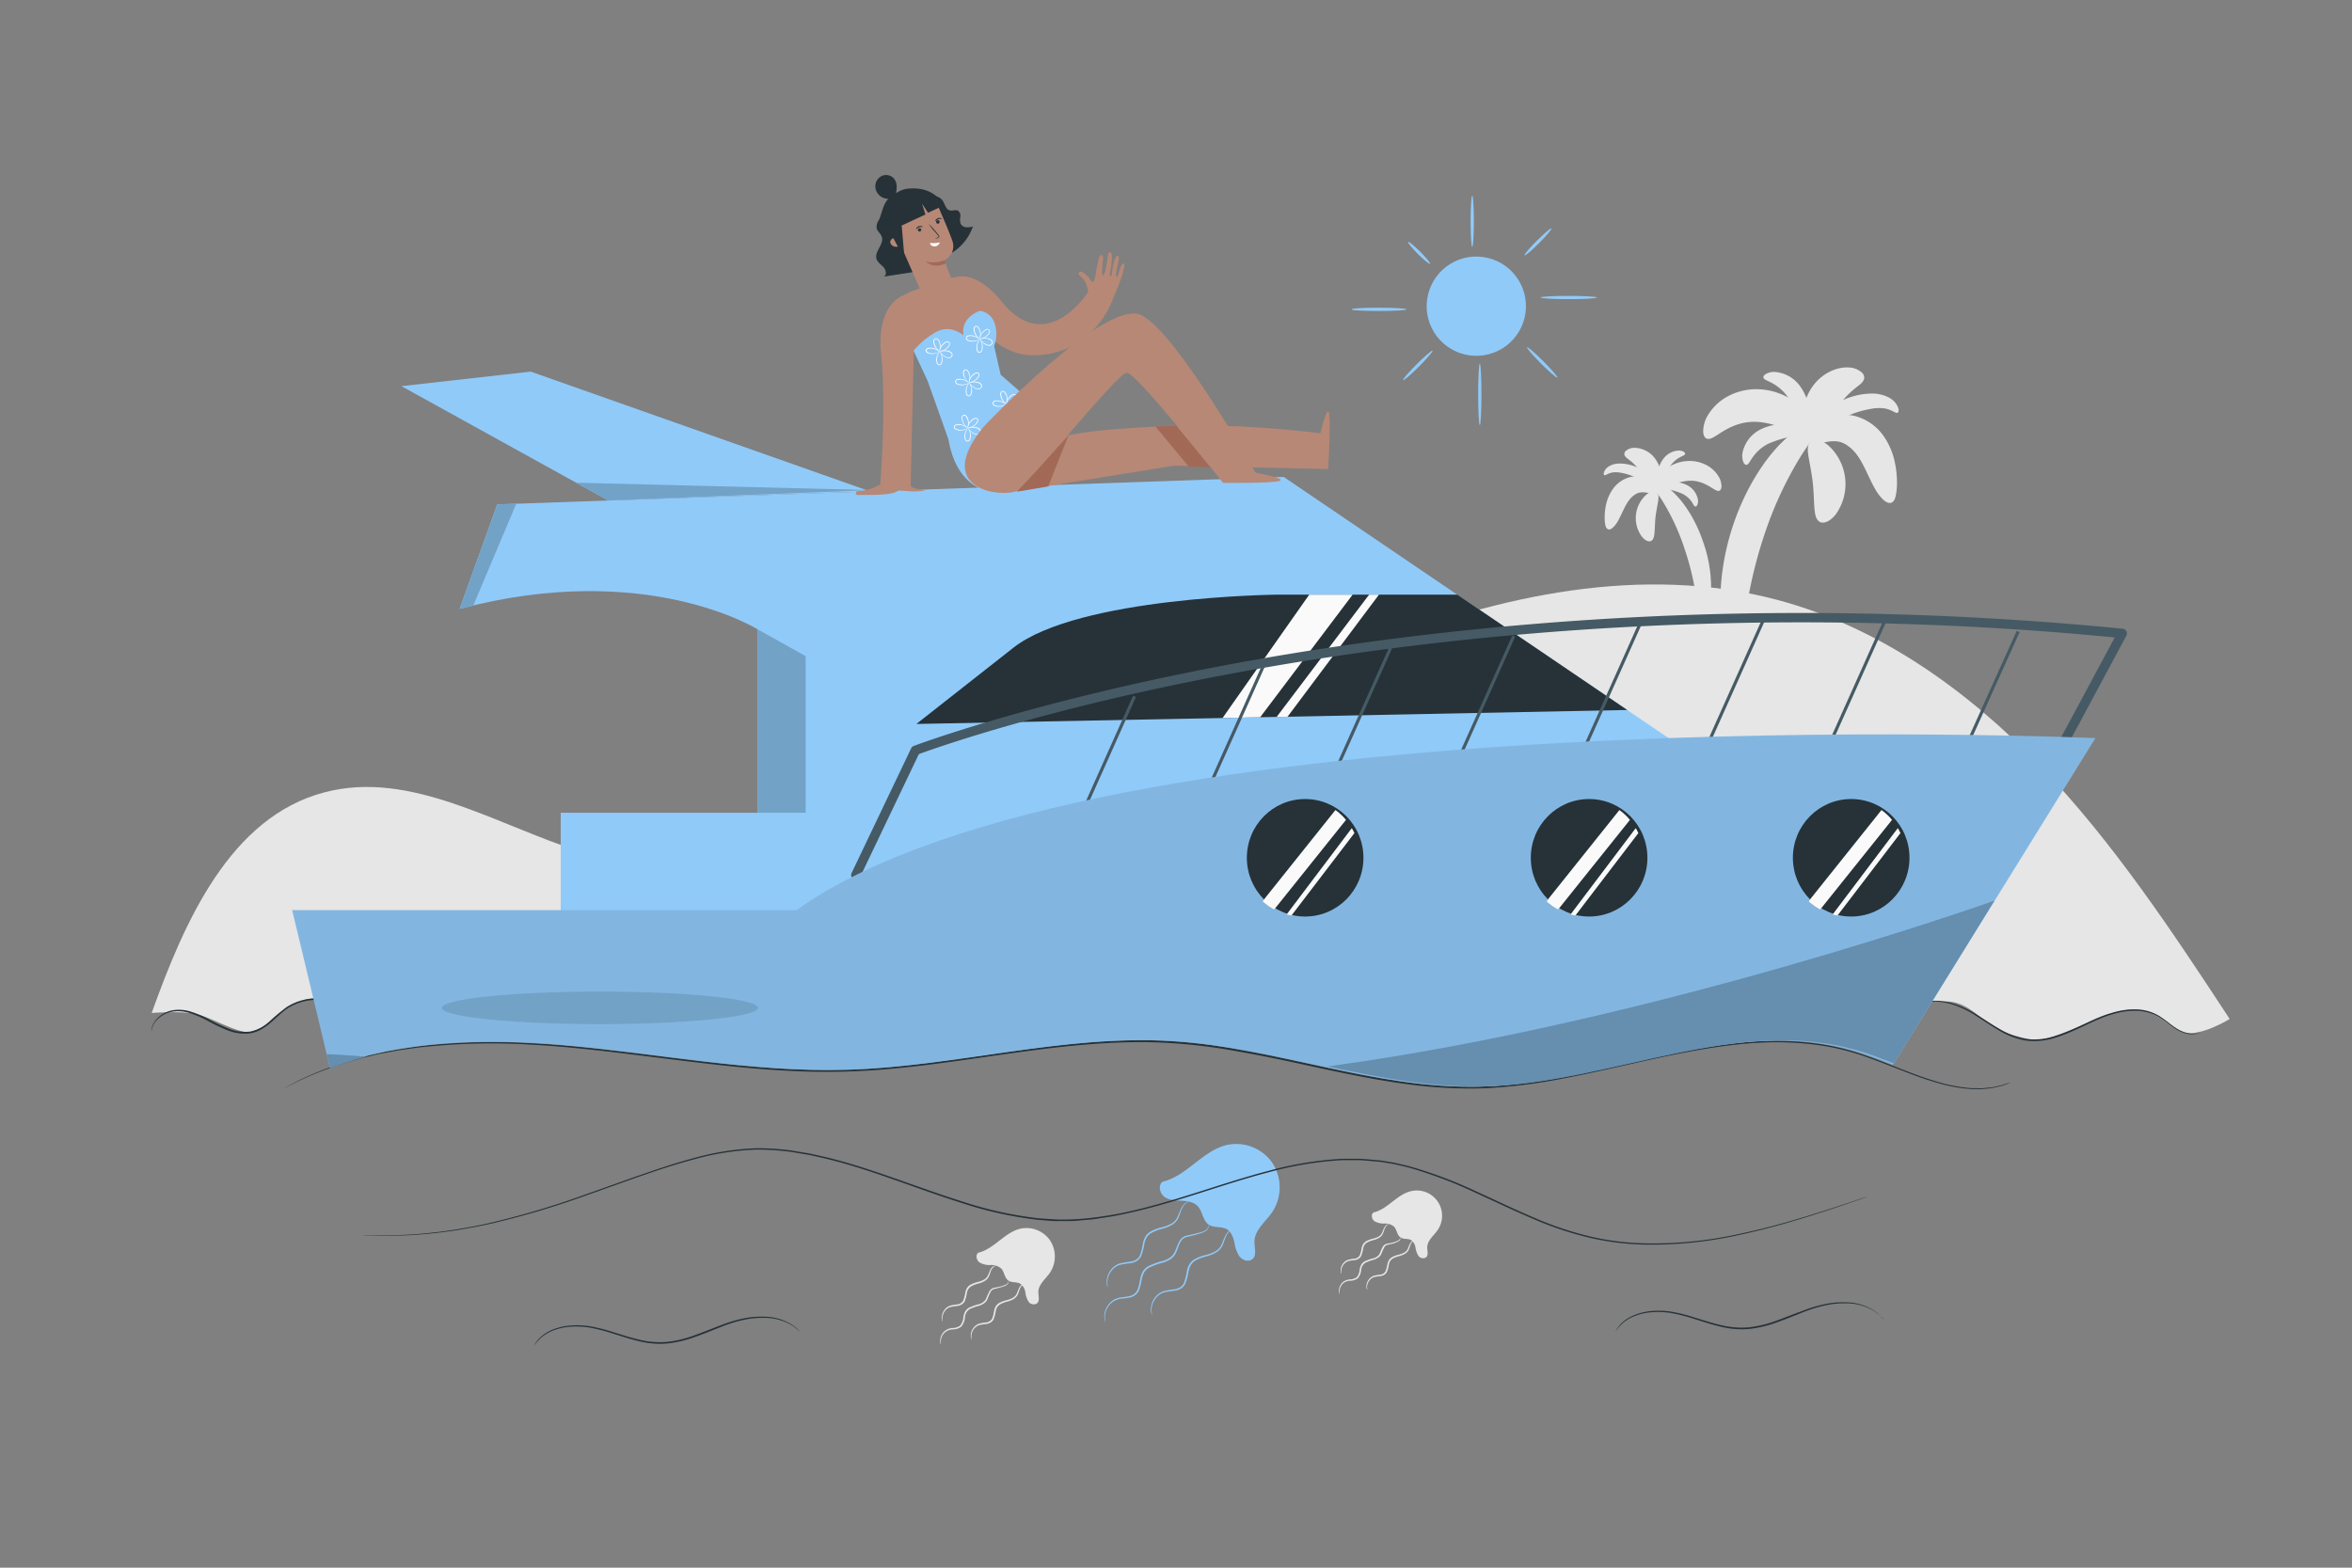 <svg xmlns="http://www.w3.org/2000/svg" xmlns:xlink="http://www.w3.org/1999/xlink" viewBox="0 0 750 500"><rect x="0" y="0" width="750" height="500" fill="#808080" stroke="none"/><defs><clipPath id="freepik--clip-path--inject-2"><ellipse cx="415.01" cy="273.58" rx="18.59" ry="18.74" style="fill:none"></ellipse></clipPath><clipPath id="freepik--clip-path-2--inject-2"><ellipse cx="505.55" cy="273.58" rx="18.59" ry="18.74" style="fill:none"></ellipse></clipPath><clipPath id="freepik--clip-path-4--inject-2"><ellipse cx="589.13" cy="273.58" rx="18.59" ry="18.74" style="fill:none"></ellipse></clipPath></defs><g id="freepik--background-complete--inject-2"><path d="M580.56,135a1.52,1.52,0,0,1-.16,1.35,7,7,0,0,1-.55.94q-.33.54-.78,1.17c-1.2,1.68-2.91,4-4.8,7a118.05,118.05,0,0,0-11.68,25.18,142.37,142.37,0,0,0-6.22,27.3c-1,7.15-1.09,11.83-2.56,12.15-.69.14-1.61-.88-2.54-3a33,33,0,0,1-2.27-9.19c-1-7.92-.17-19.11,3.72-30.61s10-21,15.9-26.6a26.82,26.82,0,0,1,8-5.47c.55-.21,1-.37,1.48-.49a6.53,6.53,0,0,1,1.19-.16C580,134.57,580.38,134.71,580.56,135Z" style="fill:#e6e6e6"></path><path d="M544.29,139.92c-.66-.22-1.16-1-1.18-2.42a10.11,10.11,0,0,1,1.69-5.37,16.45,16.45,0,0,1,6.24-5.77,19.23,19.23,0,0,1,10.36-2.18,21,21,0,0,1,9.79,3.19,18.69,18.69,0,0,1,5.81,5.74,11.53,11.53,0,0,1,1.86,5.09c.08,1.33-.27,2.19-.91,2.52-1.32.65-3.38-.87-6.26-2.5a25.28,25.28,0,0,0-11-3.64,17.13,17.13,0,0,0-5.81.56,20.73,20.73,0,0,0-4.71,2C547.49,138.64,545.7,140.37,544.29,139.92Z" style="fill:#e6e6e6"></path><path d="M603.16,160.32c-.67.27-1.52,0-2.46-.79a13.87,13.87,0,0,1-2.86-3.74c-1.89-3.27-3.48-7.76-5.73-10.76a12.6,12.6,0,0,0-3.42-3.21,9.34,9.34,0,0,0-1.58-.76,6.59,6.59,0,0,0-1.65-.31,11.53,11.53,0,0,0-3.08.23,4.52,4.52,0,0,1-2.4.09c-.64-.27-1.11-1.13-.81-2.57a7.61,7.61,0,0,1,3.69-4.65,10.84,10.84,0,0,1,4-1.42,12.47,12.47,0,0,1,5,.35,16.19,16.19,0,0,1,8.57,6,22.35,22.35,0,0,1,3.74,8.45,30.77,30.77,0,0,1,.73,6.57,18.87,18.87,0,0,1-.41,4.36C604.25,159.29,603.83,160.05,603.16,160.32Z" style="fill:#e6e6e6"></path><path d="M580.15,166.37c-1.22-.8-1.47-2.69-1.62-4.94s-.18-4.92-.5-7.7-.88-5.39-1.26-7.62-.55-4.12.46-5.17,3.16-.89,5.64,1a16.6,16.6,0,0,1,2.53,22.09C583.43,166.52,581.31,167.15,580.15,166.37Z" style="fill:#e6e6e6"></path><path d="M594.4,120.94a3.83,3.83,0,0,1-1.42,1.77c-.65.52-1.38,1.09-2.11,1.71a29,29,0,0,0-2.31,2.21,20.9,20.9,0,0,0-2.25,2.92c-1.5,2.36-2.75,5.28-4.06,7.61s-2.74,3.87-4.18,3.71S575.48,139,575,136a16.83,16.83,0,0,1,0-5.35,17.74,17.74,0,0,1,2.5-6.67c3-4.79,8.11-7,11.89-6.78a6.62,6.62,0,0,1,4.16,1.49A2.19,2.19,0,0,1,594.4,120.94Z" style="fill:#e6e6e6"></path><path d="M605.1,131.65c-.67.27-1.84-1-4.09-1.37a12.4,12.4,0,0,0-4.1.07,33.28,33.28,0,0,0-5.4,1.35,39.56,39.56,0,0,0-9.14,4.71c-2.27,1.51-3.72,2.63-4.34,2.2s-.13-2.36,1.79-4.86a21.65,21.65,0,0,1,10-7,22.51,22.51,0,0,1,6.73-1.22,11.46,11.46,0,0,1,5.88,1.32,6.28,6.28,0,0,1,2.82,3.08C605.59,130.91,605.42,131.51,605.1,131.65Z" style="fill:#e6e6e6"></path><path d="M562.32,120.42c-.08-.34.16-.76.77-1.14a5.33,5.33,0,0,1,2.85-.65,10.85,10.85,0,0,1,8.09,4.58,15.73,15.73,0,0,1,2.93,8.14c.13,2.13-.22,3.48-.91,3.67s-1.62-.89-2.62-2.62a60.34,60.34,0,0,0-3.58-6.1,14.65,14.65,0,0,0-4.68-4.07C563.75,121.43,562.5,121.14,562.32,120.42Z" style="fill:#e6e6e6"></path><path d="M556.9,148.26c-.35,0-.74-.26-1-.93a5.57,5.57,0,0,1-.24-3,10.82,10.82,0,0,1,6.09-7.54,14.62,14.62,0,0,1,5-1.35,15,15,0,0,1,4,.18c2.22.41,3.48,1.16,3.45,1.86s-1.36,1.3-3.34,1.82a38.08,38.08,0,0,0-6.89,2.18,13.27,13.27,0,0,0-4.89,4.11C558.07,146.91,557.65,148.17,556.9,148.26Z" style="fill:#e6e6e6"></path><path d="M526.37,153.58a1,1,0,0,0,.1.81,3.85,3.85,0,0,0,.33.56c.13.22.29.46.47.71.72,1,1.76,2.39,2.9,4.19a71,71,0,0,1,7,15.18A85.58,85.58,0,0,1,541,191.47c.57,4.31.65,7.13,1.54,7.32.42.09,1-.52,1.53-1.78a19.9,19.9,0,0,0,1.37-5.53A43.38,43.38,0,0,0,543.15,173c-2.3-6.93-6-12.66-9.58-16a16.35,16.35,0,0,0-4.82-3.29,8.49,8.49,0,0,0-.89-.3,3.52,3.52,0,0,0-.72-.09C526.74,153.3,526.48,153.39,526.37,153.58Z" style="fill:#e6e6e6"></path><path d="M548.23,156.53c.39-.13.7-.63.71-1.46a6.13,6.13,0,0,0-1-3.24,9.92,9.92,0,0,0-3.76-3.48,11.63,11.63,0,0,0-6.24-1.3A12.68,12.68,0,0,0,532,149a11.22,11.22,0,0,0-3.5,3.47,6.77,6.77,0,0,0-1.12,3.06c0,.8.16,1.32.55,1.52.79.39,2-.52,3.77-1.51a15.15,15.15,0,0,1,6.61-2.19,10.3,10.3,0,0,1,3.5.34,12.51,12.51,0,0,1,2.84,1.2C546.3,155.76,547.38,156.8,548.23,156.53Z" style="fill:#e6e6e6"></path><path d="M512.76,168.82c.4.16.91,0,1.48-.48a8.64,8.64,0,0,0,1.73-2.25c1.13-2,2.09-4.67,3.45-6.48a7.5,7.5,0,0,1,2.06-1.94,5.84,5.84,0,0,1,.95-.46,4.11,4.11,0,0,1,1-.18,7.27,7.27,0,0,1,1.85.13,2.69,2.69,0,0,0,1.45.06c.38-.16.66-.68.48-1.55a4.57,4.57,0,0,0-2.22-2.8,6.64,6.64,0,0,0-2.44-.86,7.53,7.53,0,0,0-3,.22,9.69,9.69,0,0,0-5.16,3.64,13.52,13.52,0,0,0-2.26,5.09,18.24,18.24,0,0,0-.43,4,11,11,0,0,0,.24,2.62A1.74,1.74,0,0,0,512.76,168.82Z" style="fill:#e6e6e6"></path><path d="M526.62,172.47c.74-.49.89-1.63,1-3s.11-3,.3-4.64.53-3.25.76-4.59.33-2.48-.28-3.12-1.91-.53-3.4.63a10,10,0,0,0-1.52,13.31C524.64,172.55,525.92,172.94,526.62,172.47Z" style="fill:#e6e6e6"></path><path d="M518,145.09a2.41,2.41,0,0,0,.86,1.07c.39.31.83.66,1.27,1a15.32,15.32,0,0,1,1.39,1.33,12.09,12.09,0,0,1,1.36,1.76c.91,1.42,1.66,3.18,2.45,4.58s1.65,2.34,2.52,2.24,1.56-1.14,1.86-2.93a9.94,9.94,0,0,0,0-3.22,10.72,10.72,0,0,0-1.5-4,8.39,8.39,0,0,0-7.17-4.09,4.13,4.13,0,0,0-2.51.9A1.34,1.34,0,0,0,518,145.09Z" style="fill:#e6e6e6"></path><path d="M511.59,151.55c.4.16,1.11-.6,2.46-.83a7.44,7.44,0,0,1,2.48,0,20.63,20.63,0,0,1,3.25.82,23.88,23.88,0,0,1,5.5,2.83c1.37.91,2.25,1.59,2.62,1.33s.08-1.42-1.08-2.93a13.07,13.07,0,0,0-6-4.2,13.72,13.72,0,0,0-4.06-.73,6.83,6.83,0,0,0-3.54.79,3.85,3.85,0,0,0-1.7,1.85C511.3,151.1,511.4,151.46,511.59,151.55Z" style="fill:#e6e6e6"></path><path d="M537.36,144.78c0-.21-.09-.46-.46-.69a3.21,3.21,0,0,0-1.72-.39,6.52,6.52,0,0,0-4.87,2.76,9.44,9.44,0,0,0-1.77,4.9c-.08,1.29.14,2.1.55,2.22s1-.54,1.58-1.59a38,38,0,0,1,2.16-3.67,8.81,8.81,0,0,1,2.82-2.45C536.5,145.39,537.25,145.21,537.36,144.78Z" style="fill:#e6e6e6"></path><path d="M540.63,161.56c.21,0,.44-.16.63-.57a3.33,3.33,0,0,0,.14-1.83,6.5,6.5,0,0,0-3.67-4.54,8.72,8.72,0,0,0-3-.82,9.28,9.28,0,0,0-2.43.11c-1.33.25-2.09.7-2.08,1.13s.82.77,2,1.09a23.32,23.32,0,0,1,4.15,1.31,8,8,0,0,1,3,2.48C539.93,160.74,540.18,161.5,540.63,161.56Z" style="fill:#e6e6e6"></path><path d="M99.72,318.42c-7.83.3-15.19,10.41-19.79,10.79s-12.94-5.07-18-5.94-13.56-.19-13.56-.19c10.47-29.25,25-62.46,55.09-70.37,27.43-7.23,54.45,10.24,81.47,18.87,42.31,13.51,88.75,5.12,130.3-10.58s80.12-38.43,121.4-54.81,87.19-26.28,130.11-14.86c32.44,8.62,60.82,28.91,84,53.14S692.58,296.93,711,325c0,0-9.28,5.73-14.49,4.26s-8.49-7.3-16.44-7.3-25.86,11-32.23,9.64-9-2.25-13.29-5-8.06-7.54-14.85-7.2" style="fill:#e6e6e6"></path><path d="M438,386.69c-.91.63-.6,2.16.29,2.81a5.89,5.89,0,0,0,3.17.73,4.43,4.43,0,0,1,3.06,1c.93,1,.94,2.67,2.06,3.42s2.36.27,3.38.86a3.54,3.54,0,0,1,1.4,2.36,6.77,6.77,0,0,0,.93,2.64,1.79,1.79,0,0,0,2.47.5c.82-.74.35-2.07.36-3.17,0-2.2,2.09-3.73,3.33-5.54A8.06,8.06,0,0,0,450,379.9c-4.49,1-7.44,5.69-11.92,6.79" style="fill:#e6e6e6"></path><path d="M442.87,390.41a2.72,2.72,0,0,0-.74.54,3.23,3.23,0,0,0-.56.91c-.16.4-.29.87-.51,1.4a3,3,0,0,1-1.18,1.46,6.75,6.75,0,0,1-1.95.81,8.24,8.24,0,0,0-2.05.8,2.67,2.67,0,0,0-1.18,1.84,10.15,10.15,0,0,1-.65,2.41,2.28,2.28,0,0,1-.88.94,3.41,3.41,0,0,1-1.14.38,16.38,16.38,0,0,0-2,.3,3.14,3.14,0,0,0-1.4.91,3.64,3.64,0,0,0-.92,2.27c0,.59.1.92.06.93a1.7,1.7,0,0,1-.26-.93,3.64,3.64,0,0,1,.84-2.51,3.44,3.44,0,0,1,1.55-1.08,13.72,13.72,0,0,1,2.05-.36,2.13,2.13,0,0,0,1.65-1.08,10.86,10.86,0,0,0,.59-2.3,4,4,0,0,1,.48-1.23,3,3,0,0,1,.93-.92,8.35,8.35,0,0,1,2.19-.83,7,7,0,0,0,1.86-.71,2.69,2.69,0,0,0,1.08-1.25c.22-.48.38-1,.58-1.37a3.25,3.25,0,0,1,.67-.94C442.47,390.36,442.88,390.38,442.87,390.41Z" style="fill:#e6e6e6"></path><path d="M451.11,395.51a2.9,2.9,0,0,0-.74.54,3.39,3.39,0,0,0-.56.92c-.16.39-.29.86-.5,1.39a3.09,3.09,0,0,1-1.18,1.46,7.12,7.12,0,0,1-2,.82,8.37,8.37,0,0,0-2.05.79,2.73,2.73,0,0,0-1.18,1.84,10.15,10.15,0,0,1-.65,2.41,2.28,2.28,0,0,1-.88.94,3.36,3.36,0,0,1-1.13.38,18.42,18.42,0,0,0-2,.3,3,3,0,0,0-1.39.91,3.61,3.61,0,0,0-.93,2.27c0,.59.1.92.06.94a1.72,1.72,0,0,1-.26-.94,3.67,3.67,0,0,1,.85-2.51,3.41,3.41,0,0,1,1.54-1.08,15.41,15.41,0,0,1,2.05-.36,2.1,2.1,0,0,0,1.65-1.08,10.69,10.69,0,0,0,.6-2.3,4,4,0,0,1,.48-1.23,2.92,2.92,0,0,1,.93-.92,8.44,8.44,0,0,1,2.19-.83,7.06,7.06,0,0,0,1.85-.71,2.65,2.65,0,0,0,1.08-1.25c.22-.48.38-1,.58-1.36a3.16,3.16,0,0,1,.67-.94C450.71,395.46,451.12,395.49,451.11,395.51Z" style="fill:#e6e6e6"></path><path d="M446.57,394.66s.05.1,0,.3a1.28,1.28,0,0,1-.39.8,8.74,8.74,0,0,1-3,1.1c-.3.09-.7.15-1,.26a1.75,1.75,0,0,0-.74.67,20.76,20.76,0,0,0-1,2.25,2.94,2.94,0,0,1-1,1.09,5,5,0,0,1-1.32.63,16,16,0,0,0-2.73,1,3,3,0,0,0-1.34,2.28,4.68,4.68,0,0,1-1.06,2.65,4.12,4.12,0,0,1-2.47.79,3.66,3.66,0,0,0-1.94.62,3.58,3.58,0,0,0-1.42,2.56,6.59,6.59,0,0,0,.05,1.13s-.06-.09-.13-.28a2.82,2.82,0,0,1-.13-.86,3.71,3.71,0,0,1,1.41-2.84,3.93,3.93,0,0,1,2.11-.76,3.74,3.74,0,0,0,2.19-.71,4.3,4.3,0,0,0,.89-2.4,5.5,5.5,0,0,1,.45-1.45,2.81,2.81,0,0,1,1.12-1.17,14.22,14.22,0,0,1,2.83-1,3.23,3.23,0,0,0,2-1.46,18,18,0,0,1,1-2.28,2.18,2.18,0,0,1,.94-.79,9.72,9.72,0,0,1,1.05-.25,10,10,0,0,0,2.93-.89A1.62,1.62,0,0,0,446.57,394.66Z" style="fill:#e6e6e6"></path><path d="M312,399.48c-1,.71-.66,2.44.33,3.16a6.42,6.42,0,0,0,3.55.83,4.89,4.89,0,0,1,3.42,1.14c1,1.1,1,3,2.3,3.85,1.09.73,2.64.3,3.78,1a4,4,0,0,1,1.57,2.66,7.62,7.62,0,0,0,1,3,2,2,0,0,0,2.76.56c.92-.84.39-2.33.4-3.58,0-2.47,2.34-4.19,3.73-6.23a9.38,9.38,0,0,0,0-10.26,9.19,9.19,0,0,0-9.47-3.73c-5,1.17-8.33,6.41-13.34,7.65" style="fill:#e6e6e6"></path><path d="M317.49,403.67a3,3,0,0,0-.84.6,3.89,3.89,0,0,0-.63,1c-.18.44-.33,1-.57,1.57a3.41,3.41,0,0,1-1.31,1.64,8,8,0,0,1-2.18.91,8.73,8.73,0,0,0-2.3.9,3.06,3.06,0,0,0-1.34,2.09,11.44,11.44,0,0,1-.72,2.71,2.63,2.63,0,0,1-1,1,3.5,3.5,0,0,1-1.26.43,17.81,17.81,0,0,0-2.25.35,3.43,3.43,0,0,0-1.57,1,4.11,4.11,0,0,0-1,2.57c0,.67.13,1,.08,1.06s-.06-.08-.13-.26a3.34,3.34,0,0,1-.15-.8,4.15,4.15,0,0,1,.95-2.81,3.77,3.77,0,0,1,1.72-1.2,15.66,15.66,0,0,1,2.29-.41,2.39,2.39,0,0,0,1.87-1.23,11.75,11.75,0,0,0,.67-2.6,4.75,4.75,0,0,1,.53-1.38,3.34,3.34,0,0,1,1-1,9.22,9.22,0,0,1,2.44-.93,8.28,8.28,0,0,0,2.09-.81,3.07,3.07,0,0,0,1.21-1.43c.25-.54.42-1.08.64-1.54a3.59,3.59,0,0,1,.75-1.05C317.05,403.63,317.5,403.65,317.49,403.67Z" style="fill:#e6e6e6"></path><path d="M326.71,409.42a3,3,0,0,0-.84.6,3.89,3.89,0,0,0-.63,1c-.18.44-.33,1-.57,1.57a3.41,3.41,0,0,1-1.31,1.64,7.91,7.91,0,0,1-2.19.91,8.8,8.8,0,0,0-2.29.9,3.06,3.06,0,0,0-1.34,2.09,12.22,12.22,0,0,1-.72,2.71,2.59,2.59,0,0,1-1,1,3.58,3.58,0,0,1-1.25.43,17.81,17.81,0,0,0-2.25.35,3.43,3.43,0,0,0-1.57,1,4.11,4.11,0,0,0-1,2.57c0,.67.12,1,.08,1.06s-.06-.09-.13-.26a3.34,3.34,0,0,1-.15-.8,4.15,4.15,0,0,1,.95-2.81,3.8,3.8,0,0,1,1.72-1.21,17.11,17.11,0,0,1,2.29-.4,2.4,2.4,0,0,0,1.87-1.24A11.51,11.51,0,0,0,317,418a4.64,4.64,0,0,1,.53-1.38,3.23,3.23,0,0,1,1-1,9.22,9.22,0,0,1,2.44-.93,8.06,8.06,0,0,0,2.08-.81,3.09,3.09,0,0,0,1.22-1.43c.25-.54.42-1.08.64-1.54a3.42,3.42,0,0,1,.75-1.05C326.27,409.38,326.72,409.4,326.71,409.42Z" style="fill:#e6e6e6"></path><path d="M321.63,408.46s.05.11,0,.34a1.44,1.44,0,0,1-.44.89,4,4,0,0,1-1.4.68c-.56.19-1.21.37-1.94.55-.34.1-.78.16-1.09.29a2,2,0,0,0-.84.76,21.06,21.06,0,0,0-1.11,2.55,3.6,3.6,0,0,1-1.06,1.21,5.93,5.93,0,0,1-1.48.71,17.35,17.35,0,0,0-3.06,1.09,3.4,3.4,0,0,0-1.51,2.6,5.15,5.15,0,0,1-1.18,3,4.5,4.5,0,0,1-2.74.88,4.13,4.13,0,0,0-2.18.72,4.06,4.06,0,0,0-1.59,2.89,6.65,6.65,0,0,0,.07,1.28s-.07-.1-.14-.31a3,3,0,0,1-.13-1,4.16,4.16,0,0,1,1.57-3.18,4.48,4.48,0,0,1,2.35-.85,4.19,4.19,0,0,0,2.47-.8,4.85,4.85,0,0,0,1-2.71,6.05,6.05,0,0,1,.5-1.64,3.19,3.19,0,0,1,1.25-1.3,16.8,16.8,0,0,1,3.16-1.14,3.64,3.64,0,0,0,2.28-1.66,22,22,0,0,1,1.17-2.57,2.53,2.53,0,0,1,1-.88c.46-.16.8-.18,1.17-.28a11,11,0,0,0,3.28-1A1.79,1.79,0,0,0,321.63,408.46Z" style="fill:#e6e6e6"></path></g><g id="freepik--Jellyfish--inject-2"><path d="M370.77,376.87c-1.55,1.07-1,3.71.51,4.83s3.53,1.16,5.41,1.26,3.93.36,5.23,1.74c1.58,1.68,1.6,4.59,3.51,5.88,1.67,1.12,4,.47,5.78,1.48,1.39.81,2,2.49,2.39,4.07a11.67,11.67,0,0,0,1.6,4.55c1,1.29,3,1.95,4.21.86,1.4-1.28.59-3.56.61-5.47,0-3.78,3.57-6.41,5.7-9.53a14.31,14.31,0,0,0,0-15.66,14.06,14.06,0,0,0-14.47-5.71c-7.68,1.78-12.73,9.81-20.38,11.69" style="fill:#90CAF9"></path><path d="M379.11,383.26a3.83,3.83,0,0,0-1.32.88,5.72,5.72,0,0,0-1,1.59c-.29.67-.52,1.5-.89,2.38a5.07,5.07,0,0,1-2,2.45,12.06,12.06,0,0,1-3.31,1.36,13.67,13.67,0,0,0-3.56,1.4,4.27,4.27,0,0,0-1.37,1.37,6.56,6.56,0,0,0-.72,1.9,17.6,17.6,0,0,1-1.09,4.1,3.89,3.89,0,0,1-1.43,1.55,5.45,5.45,0,0,1-1.88.64,26.17,26.17,0,0,0-3.46.55,5.35,5.35,0,0,0-2.44,1.63,6.25,6.25,0,0,0-1.53,4,16,16,0,0,0,.16,1.61s-.07-.13-.16-.39a4.76,4.76,0,0,1-.21-1.21,6.3,6.3,0,0,1,1.46-4.22A5.62,5.62,0,0,1,357,403a25.68,25.68,0,0,1,3.51-.61,5.13,5.13,0,0,0,1.71-.6,3.31,3.31,0,0,0,1.24-1.35,17.77,17.77,0,0,0,1-4,6.92,6.92,0,0,1,.79-2.05,4.66,4.66,0,0,1,1.53-1.53,14.17,14.17,0,0,1,3.7-1.43,11.69,11.69,0,0,0,3.22-1.26,4.72,4.72,0,0,0,1.87-2.24c.38-.84.64-1.66,1-2.35a5.66,5.66,0,0,1,1.11-1.61,3,3,0,0,1,1.05-.66A1,1,0,0,1,379.11,383.26Z" style="fill:#90CAF9"></path><path d="M393.2,392.05a3.54,3.54,0,0,0-1.33.88,5.74,5.74,0,0,0-1,1.58c-.29.68-.52,1.5-.88,2.38a5.14,5.14,0,0,1-2,2.45,12,12,0,0,1-3.32,1.37,14,14,0,0,0-3.56,1.39,4.34,4.34,0,0,0-1.36,1.37,6.58,6.58,0,0,0-.73,1.9,17.79,17.79,0,0,1-1.08,4.11,3.82,3.82,0,0,1-1.44,1.54,5.38,5.38,0,0,1-1.88.64,30.3,30.3,0,0,0-3.46.55,5.38,5.38,0,0,0-2.43,1.64,6.25,6.25,0,0,0-1.54,4,11.85,11.85,0,0,0,.17,1.61,1.19,1.19,0,0,1-.17-.4,5.15,5.15,0,0,1-.2-1.21,6.25,6.25,0,0,1,1.46-4.22,5.64,5.64,0,0,1,2.58-1.81,25.68,25.68,0,0,1,3.51-.61,4.79,4.79,0,0,0,1.71-.6,3.38,3.38,0,0,0,1.24-1.35,18.32,18.32,0,0,0,1-4,6.92,6.92,0,0,1,.79-2.05,4.86,4.86,0,0,1,1.53-1.53,13.87,13.87,0,0,1,3.7-1.42,12.09,12.09,0,0,0,3.21-1.27,4.77,4.77,0,0,0,1.88-2.23c.38-.85.63-1.67,1-2.36a5.46,5.46,0,0,1,1.11-1.6,2.82,2.82,0,0,1,1-.67A.88.88,0,0,1,393.2,392.05Z" style="fill:#90CAF9"></path><path d="M385.43,390.58a1.06,1.06,0,0,1,0,.52,2.2,2.2,0,0,1-.67,1.32,6.12,6.12,0,0,1-2.13,1c-.87.28-1.86.55-3,.82-.53.15-1.19.24-1.69.44a3.26,3.26,0,0,0-1.34,1.2c-.75,1.06-1,2.5-1.7,3.89a5.16,5.16,0,0,1-1.59,1.8,9,9,0,0,1-2.23,1.07,24.73,24.73,0,0,0-4.71,1.69,4.25,4.25,0,0,0-1.65,1.74,9.11,9.11,0,0,0-.71,2.31,24.06,24.06,0,0,1-.53,2.38,4.66,4.66,0,0,1-1.21,2.08,4.32,4.32,0,0,1-2.05,1,18.29,18.29,0,0,1-2.08.3,6.2,6.2,0,0,0-3.38,1.14,6,6,0,0,0-1.85,2.31,6.19,6.19,0,0,0-.57,2.18,8.2,8.2,0,0,0,.16,1.95,2,2,0,0,1-.19-.48,5.31,5.31,0,0,1-.17-1.47,6,6,0,0,1,.51-2.3,6.17,6.17,0,0,1,1.89-2.48,5.11,5.11,0,0,1,1.61-.88,9.4,9.4,0,0,1,1.94-.4c1.3-.18,2.81-.25,3.85-1.24s1.27-2.61,1.57-4.21a9.46,9.46,0,0,1,.75-2.45,4.77,4.77,0,0,1,1.84-1.94,24.33,24.33,0,0,1,4.81-1.74,8.25,8.25,0,0,0,2.12-1,4.65,4.65,0,0,0,1.44-1.62c.68-1.28,1-2.76,1.77-3.9a3.73,3.73,0,0,1,1.54-1.33,4.24,4.24,0,0,1,.91-.24l.85-.19c1.11-.24,2.11-.49,3-.74a6.15,6.15,0,0,0,2.08-.88,2.22,2.22,0,0,0,.71-1.19C385.42,390.76,385.41,390.58,385.43,390.58Z" style="fill:#90CAF9"></path></g><g id="freepik--Sea--inject-2"><path d="M701.64,329.25a3.76,3.76,0,0,1-.93.4,6.5,6.5,0,0,1-2.9.13,11.27,11.27,0,0,1-4.24-1.74c-1.52-1-3.06-2.3-4.94-3.49a14.39,14.39,0,0,0-6.82-2.15,23.77,23.77,0,0,0-8.22,1.11c-5.7,1.59-11.23,5.24-17.82,7.33a21.69,21.69,0,0,1-10,1,25.08,25.08,0,0,1-8.69-3.41c-2.57-1.51-4.88-3.14-7.11-4.53a31,31,0,0,0-6.51-3.24,21,21,0,0,0-5.86-1.19,12.73,12.73,0,0,0-4.47.58,13,13,0,0,0-3.4,1.79s.05-.06.18-.17l.59-.48a9.9,9.9,0,0,1,2.57-1.33,12.45,12.45,0,0,1,4.54-.68,21.07,21.07,0,0,1,6,1.13,31,31,0,0,1,6.62,3.23c2.25,1.38,4.57,3,7.12,4.47a24.84,24.84,0,0,0,8.53,3.33,21.45,21.45,0,0,0,9.73-1c6.49-2.05,12-5.7,17.84-7.3a24,24,0,0,1,8.38-1.08,14.7,14.7,0,0,1,7,2.27c1.9,1.24,3.41,2.6,4.9,3.56a11.42,11.42,0,0,0,4.12,1.78,6.82,6.82,0,0,0,2.83,0C701.31,329.38,701.62,329.22,701.64,329.25Z" style="fill:#263238"></path><path d="M48.36,329a3.87,3.87,0,0,1,0-.75,5.71,5.71,0,0,1,.68-2,8.91,8.91,0,0,1,6.47-4.1,12.56,12.56,0,0,1,5.39.52,33,33,0,0,1,5.71,2.44,55.14,55.14,0,0,0,6.13,2.9,14.21,14.21,0,0,0,7,1,12.75,12.75,0,0,0,6.27-3.3,65,65,0,0,1,5.24-4.4,17.15,17.15,0,0,1,11.13-2.76,16.62,16.62,0,0,1,4.36,1,17.07,17.07,0,0,1,3,1.44,12,12,0,0,1,2.26,1.76c0,.05-.79-.65-2.36-1.58a17.43,17.43,0,0,0-3-1.34,16.68,16.68,0,0,0-4.29-.87,17,17,0,0,0-10.83,2.79c-1.77,1.22-3.37,2.85-5.18,4.4a20.3,20.3,0,0,1-3,2.15,10.64,10.64,0,0,1-3.57,1.27,14.67,14.67,0,0,1-7.3-1,55.23,55.23,0,0,1-6.17-2.95,32.77,32.77,0,0,0-5.61-2.45,12.05,12.05,0,0,0-5.22-.57,8.74,8.74,0,0,0-6.34,3.83A6.74,6.74,0,0,0,48.36,329Z" style="fill:#263238"></path><path d="M641.28,345.25s-.45.18-1.35.5l-1.68.6-2.4.54a9.42,9.42,0,0,1-1.47.23l-1.63.18a13.3,13.3,0,0,1-1.81.07h-2a50.07,50.07,0,0,1-9.29-1.48,110.24,110.24,0,0,1-11.19-3.7c-4-1.52-8.35-3.31-13.09-5a77.85,77.85,0,0,0-15.56-3.87,97.55,97.55,0,0,0-18-.79c-12.64.55-26.28,3.31-40.77,6.6-7.26,1.63-14.76,3.36-22.55,4.84a175.83,175.83,0,0,1-24.27,3.09,145.92,145.92,0,0,1-25.67-1.3c-8.69-1.15-17.47-2.91-26.37-4.82S404.29,337,395,335.4a177,177,0,0,0-28.36-3c-19.32-.3-38,2.67-56,5.21-9,1.29-17.88,2.5-26.62,3.28a218.94,218.94,0,0,1-25.69.9c-16.76-.44-32.56-2.47-47.32-4.31s-28.52-3.6-41.15-4.27a208,208,0,0,0-34.08.64c-2.5.22-4.9.61-7.21.93s-4.51.79-6.62,1.17-4.11.9-6,1.39-3.7,1-5.39,1.51a114.6,114.6,0,0,0-15.18,5.85l-3.78,1.92-1.29.64s.42-.24,1.27-.69l3.75-2a112.85,112.85,0,0,1,15.17-5.95c1.69-.53,3.5-1,5.39-1.53s3.92-.91,6-1.41,4.32-.84,6.63-1.2,4.71-.72,7.22-1a206.82,206.82,0,0,1,34.13-.72c12.65.65,26.42,2.36,41.18,4.21s30.56,3.84,47.28,4.26a220.32,220.32,0,0,0,25.64-.91c8.72-.79,17.58-2,26.59-3.29,18-2.55,36.73-5.53,56.11-5.24a177.9,177.9,0,0,1,28.44,3c9.27,1.63,18.32,3.67,27.21,5.58s17.67,3.66,26.34,4.82a145.94,145.94,0,0,0,25.58,1.31,175.42,175.42,0,0,0,24.2-3.06c7.78-1.47,15.28-3.19,22.55-4.81,14.5-3.28,28.16-6,40.84-6.55a97.16,97.16,0,0,1,18,.83,78.08,78.08,0,0,1,15.62,3.92c4.74,1.69,9.06,3.49,13.08,5a114.11,114.11,0,0,0,11.15,3.74,50.92,50.92,0,0,0,9.25,1.52h2a13.25,13.25,0,0,0,1.8-.05l1.63-.17a9.16,9.16,0,0,0,1.46-.21l2.4-.52,1.68-.57C640.81,345.39,641.28,345.25,641.28,345.25Z" style="fill:#263238"></path><path d="M600.61,420.7a19.75,19.75,0,0,0-2.68-2.34,16.82,16.82,0,0,0-9.16-2.68,28.8,28.8,0,0,0-6.65.63,46.54,46.54,0,0,0-7.34,2.29c-2.54,1-5.18,2.09-8,3.09a37.05,37.05,0,0,1-9,2.17,27.51,27.51,0,0,1-9.2-.76c-2.9-.68-5.62-1.6-8.22-2.41a56.12,56.12,0,0,0-7.46-1.91,26.17,26.17,0,0,0-6.67-.22,18.82,18.82,0,0,0-5.33,1.32,12.94,12.94,0,0,0-3.51,2.19,15.89,15.89,0,0,0-2.31,2.7s0-.08.1-.21l.36-.6a5.8,5.8,0,0,1,.66-.91,8.79,8.79,0,0,1,1-1.13,12.91,12.91,0,0,1,3.54-2.31,18.74,18.74,0,0,1,5.4-1.42,26.43,26.43,0,0,1,6.78.16,54.21,54.21,0,0,1,7.53,1.89c2.61.79,5.32,1.7,8.2,2.36a27.38,27.38,0,0,0,9,.74,37.21,37.21,0,0,0,8.84-2.13c2.78-1,5.42-2.1,8-3a44.32,44.32,0,0,1,7.42-2.27,28.93,28.93,0,0,1,6.75-.58,16.71,16.71,0,0,1,9.27,2.89,8.4,8.4,0,0,1,1.19,1,5.85,5.85,0,0,1,.79.81l.44.53C600.57,420.63,600.62,420.7,600.61,420.7Z" style="fill:#263238"></path><path d="M255.65,425.35A20.61,20.61,0,0,0,253,423a16.79,16.79,0,0,0-9.16-2.68,28.75,28.75,0,0,0-6.65.63,44,44,0,0,0-7.34,2.29c-2.55,1-5.18,2.09-8,3.08a37.05,37.05,0,0,1-9,2.17,27.48,27.48,0,0,1-9.19-.75c-2.9-.69-5.62-1.61-8.22-2.41a56.61,56.61,0,0,0-7.46-1.92,26.64,26.64,0,0,0-6.67-.22,18.73,18.73,0,0,0-5.33,1.33,12.7,12.7,0,0,0-3.51,2.19,16.6,16.6,0,0,0-2.32,2.69,2.35,2.35,0,0,1,.11-.21l.35-.59a6.49,6.49,0,0,1,.67-.92,8.77,8.77,0,0,1,1-1.12,12.69,12.69,0,0,1,3.53-2.31,18.82,18.82,0,0,1,5.41-1.42,26.86,26.86,0,0,1,6.78.15,56,56,0,0,1,7.53,1.89c2.61.8,5.32,1.7,8.2,2.37a27.34,27.34,0,0,0,9,.74,37,37,0,0,0,8.84-2.14c2.79-1,5.43-2.09,8-3.05a45.37,45.37,0,0,1,7.43-2.27,28.85,28.85,0,0,1,6.75-.57,16.72,16.72,0,0,1,9.27,2.88,9,9,0,0,1,1.19,1,6.3,6.3,0,0,1,.78.8l.45.54A1,1,0,0,1,255.65,425.35Z" style="fill:#263238"></path><path d="M595.53,381.66l-1.21.44-3.55,1.23C587.64,384.4,583,386,577,387.87s-13.37,4.06-22.09,5.93a128.66,128.66,0,0,1-30.1,3.16,86,86,0,0,1-17.5-2.1,106.08,106.08,0,0,1-18.14-6c-6.09-2.56-12.24-5.53-18.64-8.44a141.27,141.27,0,0,0-20.2-7.72c-1.77-.55-3.6-.9-5.42-1.34-.91-.2-1.85-.32-2.77-.48a24.17,24.17,0,0,0-2.8-.39c-1.89-.15-3.78-.37-5.7-.46l-5.77,0a111.49,111.49,0,0,0-23.36,3.86c-15.61,4.06-31.2,10.41-48.07,13.72-2.1.43-4.23.7-6.33,1.05s-4.24.43-6.35.65-4.24.09-6.34.14-4.2-.26-6.29-.38a121.7,121.7,0,0,1-24.08-5.27c-15.42-4.85-29.82-11-44.26-14.39-1.81-.39-3.6-.84-5.39-1.17l-5.38-.89a85.32,85.32,0,0,0-10.63-.7,84.4,84.4,0,0,0-20.11,3.12c-6.37,1.7-12.41,3.73-18.19,5.76l-16.6,5.89a268.13,268.13,0,0,1-29,8.64c-4.34,1-8.44,1.74-12.21,2.36-1.89.25-3.7.54-5.43.73s-3.38.39-4.95.5a144.37,144.37,0,0,1-14.45.48l-3.76-.15-1.28-.07s.44,0,1.29,0l3.75.1c3.3,0,8.18,0,14.43-.57,1.57-.12,3.21-.34,4.94-.52s3.53-.5,5.42-.75c3.76-.64,7.85-1.36,12.18-2.4a274.2,274.2,0,0,0,29-8.7L203,375.17c5.78-2,11.82-4.09,18.21-5.8a85,85,0,0,1,20.21-3.16,84.3,84.3,0,0,1,10.7.7l5.41.88c1.8.34,3.59.78,5.41,1.17,14.5,3.43,28.92,9.54,44.3,14.37a121.46,121.46,0,0,0,24,5.24c2.07.12,4.16.33,6.25.38s4.19,0,6.29-.14,4.21-.35,6.32-.65,4.21-.61,6.3-1c16.8-3.3,32.39-9.64,48-13.7a111.66,111.66,0,0,1,23.47-3.87h5.81c1.93.08,3.83.31,5.73.46a26.76,26.76,0,0,1,2.83.4c.93.16,1.87.29,2.79.49,1.83.44,3.67.79,5.45,1.35A139.65,139.65,0,0,1,470.76,380c6.4,2.91,12.54,5.89,18.62,8.45a106.53,106.53,0,0,0,18.06,6,85.21,85.21,0,0,0,17.42,2.12,128.5,128.5,0,0,0,30-3.07c8.72-1.84,16.09-4,22.09-5.85s10.62-3.4,13.76-4.44L594.3,382Z" style="fill:#263238"></path></g><g id="freepik--Yacht--inject-2"><path d="M178.8,286.54V259.22h62.84V200.76s-35.52-22.41-95.08-6.56l12-33.33,250.8-8.75,122.88,83.4-90.09,70.15L178.8,303.48Z" style="fill:#90CAF9"></path><path d="M292.21,230.9c2.18,0,226.68-4.46,226.68-4.46L464.7,189.66H407.21s-63.3.63-84.06,16.92C299.85,224.87,292.21,230.9,292.21,230.9Z" style="fill:#263238"></path><polygon points="277.42 156.72 169.23 118.52 128.01 123.16 193.99 159.63 277.42 156.72" style="fill:#90CAF9"></polygon><polygon points="193.99 159.63 277.64 156.31 183.73 153.96 193.99 159.63" style="fill:#90CAF9"></polygon><g style="opacity:0.2"><polygon points="193.99 159.63 277.64 156.31 183.73 153.96 193.99 159.63"></polygon></g><polygon points="241.64 259.22 256.9 259.22 256.9 209.26 241.64 200.75 241.64 259.22" style="fill:#90CAF9"></polygon><g style="opacity:0.2"><polygon points="241.64 259.22 256.9 259.22 256.9 209.26 241.64 200.75 241.64 259.22"></polygon></g><polyline points="146.56 194.2 150.93 193.1 164.62 160.66 158.59 160.87" style="fill:#90CAF9"></polyline><g style="opacity:0.2"><polyline points="146.56 194.2 150.93 193.1 164.62 160.66 158.59 160.87"></polyline></g><polygon points="417.48 189.66 389.85 228.99 401.84 228.76 431.32 189.66 417.48 189.66" style="fill:#fafafa"></polygon><polygon points="436.58 189.66 407.1 228.65 410.58 228.58 439.71 189.66 436.58 189.66" style="fill:#fafafa"></polygon><path d="M272.9,280.63a1.51,1.51,0,0,1-1.36-2.15l19-39.8a1.52,1.52,0,0,1,.82-.76c.39-.15,40-15.14,107.05-27.17,61.82-11.09,160.33-21.87,278.48-10.22a1.5,1.5,0,0,1,1.17,2.2l-18.78,35a1.5,1.5,0,0,1-2.65-1.42l17.72-33C557.55,192,460.2,202.71,399,213.7,336.49,224.91,298,238.67,293,240.52l-18.75,39.25A1.5,1.5,0,0,1,272.9,280.63Z" style="fill:#455a64"></path><rect x="610.46" y="219.95" width="46.44" height="1" transform="matrix(0.41, -0.91, 0.91, 0.41, 173.61, 708.8)" style="fill:#455a64"></rect><rect x="568.75" y="217.81" width="46.44" height="1" transform="translate(150.89 669.46) rotate(-65.89)" style="fill:#455a64"></rect><rect x="529.7" y="218.24" width="46.44" height="1" transform="translate(127.4 634.08) rotate(-65.89)" style="fill:#455a64"></rect><rect x="449.97" y="223.6" width="46.44" height="1" transform="translate(75.35 564.47) rotate(-65.89)" style="fill:#455a64"></rect><rect x="490.87" y="218.37" width="46.44" height="1" transform="translate(104.31 598.7) rotate(-65.89)" style="fill:#455a64"></rect><rect x="410.74" y="227.32" width="46.44" height="1" transform="translate(48.74 530.86) rotate(-65.89)" style="fill:#455a64"></rect><rect x="370.13" y="233.14" width="46.44" height="1" transform="translate(19.42 497.25) rotate(-65.89)" style="fill:#455a64"></rect><rect x="329.07" y="242.77" width="46.44" height="1" transform="translate(-13.58 465.6) rotate(-65.91)" style="fill:#455a64"></rect><path d="M179.43,333.31c30.27,2.57,60.35,8.76,90.71,7.88,34.78-1,69.12-11.31,103.86-9.13,33,2.07,64.85,15.33,97.88,14.51,40.53-1,81.18-23.07,120-11.2,3.88,1.19,7.8,2.71,11.73,4.25l64.55-104.2S350.54,221.29,254,290.28H93.17l12,50.05C128.43,331.79,154.48,331.2,179.43,333.31Z" style="fill:#90CAF9"></path><g style="opacity:0.1"><path d="M179.43,333.31c30.27,2.57,60.35,8.76,90.71,7.88,34.78-1,69.12-11.31,103.86-9.13,33,2.07,64.85,15.33,97.88,14.51,40.53-1,81.18-23.07,120-11.2,3.88,1.19,7.8,2.71,11.73,4.25l64.55-104.2S350.54,221.29,254,290.28H93.17l12,50.05C128.43,331.79,154.48,331.2,179.43,333.31Z"></path></g><path d="M473.24,346.51c40.53-1,81.18-23.07,120-11.21,3.53,1.08,7.1,2.44,10.67,3.84L636,287.23S527,326.16,423.31,340.12C439.86,343.68,456.4,346.92,473.24,346.51Z" style="fill:#90CAF9"></path><path d="M116.86,337c-7.69-.56-12.2-.85-12.68-.71l1.06,4.42A114.58,114.58,0,0,1,116.86,337Z" style="fill:#90CAF9"></path><g style="opacity:0.3"><path d="M473.24,346.51c40.53-1,81.18-23.07,120-11.21,3.53,1.08,7.1,2.44,10.67,3.84L636,287.23S527,326.16,423.31,340.12C439.86,343.68,456.4,346.92,473.24,346.51Z"></path><path d="M116.86,337c-7.69-.56-12.2-.85-12.68-.71l1.06,4.42A114.58,114.58,0,0,1,116.86,337Z"></path></g><ellipse cx="416.18" cy="273.58" rx="18.59" ry="18.74" style="fill:#263238"></ellipse><g style="clip-path:url(#freepik--clip-path--inject-2)"><polygon points="426.57 257.46 401.73 288.54 405.19 291.47 430.21 260.22 426.57 257.46" style="fill:#455a64"></polygon><polygon points="408.94 293.43 432.28 262.52 433.25 263.91 410.19 294.11 408.94 293.43" style="fill:#455a64"></polygon></g><ellipse cx="506.73" cy="273.58" rx="18.59" ry="18.74" style="fill:#263238"></ellipse><g style="clip-path:url(#freepik--clip-path-2--inject-2)"><polygon points="517.12 257.46 492.27 288.54 495.73 291.47 520.76 260.22 517.12 257.46" style="fill:#455a64"></polygon><polygon points="499.48 293.43 522.82 262.52 523.8 263.91 500.73 294.11 499.48 293.43" style="fill:#455a64"></polygon></g><g style="clip-path:url(#freepik--clip-path--inject-2)"><polygon points="426.57 257.46 401.73 288.54 405.19 291.47 430.21 260.22 426.57 257.46" style="fill:#fafafa"></polygon><polygon points="408.94 293.43 432.28 262.52 433.25 263.91 410.19 294.11 408.94 293.43" style="fill:#fafafa"></polygon></g><ellipse cx="590.3" cy="273.58" rx="18.59" ry="18.74" style="fill:#263238"></ellipse><g style="clip-path:url(#freepik--clip-path-4--inject-2)"><polygon points="600.69 257.46 575.85 288.54 579.3 291.47 604.33 260.22 600.69 257.46" style="fill:#455a64"></polygon><polygon points="583.06 293.43 606.39 262.52 607.37 263.91 584.31 294.11 583.06 293.43" style="fill:#455a64"></polygon></g><g style="clip-path:url(#freepik--clip-path-4--inject-2)"><polygon points="600.69 257.46 575.85 288.54 579.3 291.47 604.33 260.22 600.69 257.46" style="fill:#fafafa"></polygon><polygon points="583.06 293.43 606.39 262.52 607.37 263.91 584.31 294.11 583.06 293.43" style="fill:#fafafa"></polygon></g><g style="clip-path:url(#freepik--clip-path-2--inject-2)"><polygon points="517.12 257.46 492.27 288.54 495.73 291.47 520.76 260.22 517.12 257.46" style="fill:#fafafa"></polygon><polygon points="499.48 293.43 522.82 262.52 523.8 263.91 500.73 294.11 499.48 293.43" style="fill:#fafafa"></polygon></g><path d="M241.72,321.45c0,2.87-22.58,5.2-50.42,5.2s-50.43-2.33-50.43-5.2,22.58-5.21,50.43-5.21S241.72,318.57,241.72,321.45Z" style="fill:#90CAF9"></path><g style="opacity:0.2"><path d="M241.72,321.45c0,2.87-22.58,5.2-50.42,5.2s-50.43-2.33-50.43-5.2,22.58-5.21,50.43-5.21S241.72,318.57,241.72,321.45Z"></path></g></g><g id="freepik--Sun--inject-2"><circle cx="470.8" cy="97.67" r="15.83" transform="translate(266.87 533.11) rotate(-76.63)" style="fill:#90CAF9"></circle><path d="M471.88,135.59c-.29,0-.52-4.39-.52-9.81s.23-9.81.52-9.81.52,4.39.52,9.81S472.16,135.59,471.88,135.59Z" style="fill:#90CAF9"></path><path d="M509.25,94.89c0,.29-4,.52-9,.52s-9-.23-9-.52,4-.52,9-.52S509.25,94.61,509.25,94.89Z" style="fill:#90CAF9"></path><path d="M469.46,62.36c.29,0,.52,3.68.52,8.2s-.23,8.2-.52,8.2-.52-3.67-.52-8.2S469.17,62.36,469.46,62.36Z" style="fill:#90CAF9"></path><path d="M448.49,98.66c0,.29-3.91.52-8.74.52S431,99,431,98.66s3.92-.52,8.74-.52S448.49,98.37,448.49,98.66Z" style="fill:#90CAF9"></path><path d="M456.82,111.83c.21.2-1.74,2.48-4.33,5.07s-4.87,4.54-5.08,4.34,1.74-2.47,4.34-5.07S456.62,111.63,456.82,111.83Z" style="fill:#90CAF9"></path><path d="M496.61,120.43c-.2.21-2.53-1.79-5.21-4.47s-4.67-5-4.47-5.2,2.54,1.79,5.21,4.47S496.81,120.23,496.61,120.43Z" style="fill:#90CAF9"></path><path d="M494.73,72.85c.2.2-1.56,2.29-3.93,4.67s-4.47,4.14-4.67,3.93,1.55-2.29,3.93-4.67S494.53,72.65,494.73,72.85Z" style="fill:#90CAF9"></path><path d="M456,84.14c-.21.2-1.94-1.2-3.87-3.13s-3.33-3.66-3.12-3.86,1.93,1.2,3.86,3.13S456.22,83.94,456,84.14Z" style="fill:#90CAF9"></path></g><g id="freepik--Character--inject-2"><path d="M358.16,84.11c-1-.1-1.66,5.33-2.19,4.08s1.58-6.54.52-6.6c-1.37-.08-1.95,5.62-2,6.1s-.78.37-.68-.06c.15-.61,1.5-7.11.15-7.19-.74,0-.7,1.29-.7,1.29s-.82,6.18-1.46,6.11-.28-3.7-.07-4.92-.29-1.79-.9-1.44c-.41.24-1.14,4-1.31,5.17s-.61,4.54-1.73,2.73-2.67-2.78-3.27-2.75a.67.67,0,0,0-.23,1.24,7.45,7.45,0,0,1,1.46,1.57A5,5,0,0,1,346.5,91c.26.82.43,1.52.55,2.06-1.15,1.76-13.74,20.14-27.53,3.25-6.45-7.9-11.31-8.41-13.54-8.06l0-.07-3.43.58-10,3.48a27,27,0,0,0-4.32,1.91h0s-8.95,2.55-7.24,19c1.51,14.5.08,36.28-.28,41.32a15.39,15.39,0,0,1-7.47,2.2s-1.17,1.33.76,1.21,11,.35,12.55-1.57c0,0,6,1,8.66-.08,0,0-3.89-.1-4.63-1.08a1.49,1.49,0,0,1-.18-.38l1-43,22.15-6.48c4.1,4.7,9.77,8.47,17.34,8,17.9-1,23.65-16.72,24.34-18.83A71.09,71.09,0,0,0,358,87.29C358.81,84.22,358.54,84.14,358.16,84.11Z" style="fill:#b78876"></path><path d="M303.68,80.55a16,16,0,0,0,6.56-8.32,6.25,6.25,0,0,1-2.14.25,2.21,2.21,0,0,1-1.77-1.1,4.14,4.14,0,0,1-.11-2.16,2,2,0,0,0-.7-2c-.77-.45-1.77.11-2.64-.1-1.41-.35-1.57-2.28-2.49-3.41a3.72,3.72,0,0,0-3.08-1.18,11.27,11.27,0,0,0-3.3.87Z" style="fill:#263238"></path><path d="M286.21,61.35c-4.94,2.09-4.61,6.31-6,8.89a3.87,3.87,0,0,0-.68,2.51c.22,1,1.28,1.73,1.64,2.74.85,2.36-2.43,4.72-1.66,7.11.35,1.11,1.45,1.76,2.23,2.62s1.12,2.43.12,3l9.51-1.47S287.61,63,285.8,63.16" style="fill:#263238"></path><path d="M291.3,111.83l4.52,9.71,6.63,18.62c8.06.4,21.74-4.67,31.41-7.75L319.1,119.53,317,110.37a10.55,10.55,0,0,0,0-7.67,5.71,5.71,0,0,0-4.45-3.56c-.32,0-6.3,2.16-5.32,7.79,0,0-4-3.5-8.52-1.15a25.13,25.13,0,0,0-7.33,6" style="fill:#90CAF9"></path><path d="M303.29,88.57A47.36,47.36,0,0,1,301.24,83s3.87-2.12,2.43-6.24-5.56-13.27-5.56-13.27L289.23,63l-4.64,9.15,8.74,20Z" style="fill:#b78876"></path><path d="M299.58,70.56a.56.56,0,1,1-.73-.3A.55.55,0,0,1,299.58,70.56Z" style="fill:#263238"></path><path d="M300.4,69.78c0,.1-.56-.07-1.12.13s-.87.65-1,.6,0-.17.11-.38a1.52,1.52,0,0,1,.73-.56,1.44,1.44,0,0,1,.92,0C300.31,69.63,300.42,69.74,300.4,69.78Z" style="fill:#263238"></path><path d="M293.74,73.05a.56.56,0,0,1-.3.73.55.55,0,0,1-.73-.3.56.56,0,0,1,1-.43Z" style="fill:#263238"></path><path d="M294.27,72.35c0,.1-.56-.07-1.12.13s-.87.65-1,.6,0-.18.1-.38a1.44,1.44,0,0,1,.74-.56,1.53,1.53,0,0,1,.92,0C294.18,72.2,294.29,72.31,294.27,72.35Z" style="fill:#263238"></path><path d="M298.22,76.19a3.74,3.74,0,0,1,.85-.5c.14-.07.27-.14.25-.26s-.12-.26-.26-.4l-.86-1a20.72,20.72,0,0,1-2.09-2.64,22.11,22.11,0,0,1,2.29,2.47l.84,1a1,1,0,0,1,.3.56c0,.28-.27.38-.39.43A4.21,4.21,0,0,1,298.22,76.19Z" style="fill:#263238"></path><path d="M296.53,77.48a8.4,8.4,0,0,0,3.14-.2,1.67,1.67,0,0,1-1.61,1.29A1.39,1.39,0,0,1,296.53,77.48Z" style="fill:#fff"></path><path d="M301.24,83a10.88,10.88,0,0,1-6.07.43s2.44,2.44,6.4.59Z" style="fill:#a36957"></path><path d="M286.23,75.76a4.27,4.27,0,0,0-1.42.23A1.44,1.44,0,0,0,283.9,77a1.36,1.36,0,0,0,.31,1,2,2,0,0,0,3,.07" style="fill:#b78876"></path><path d="M302.07,136.52s.29,21.16,17.95,20.67l-.36-22.49Z" style="fill:#90CAF9"></path><path d="M423.76,131.58c-.58-1.8-2.14,4.2-2.73,6.61-7-.87-27.16-3.06-45.87-2.39-19.65.71-33.15,1.88-41.92,5l-11.53,16.24,52.6-8.51,49.2,1.06S424.48,133.81,423.76,131.58Z" style="fill:#b78876"></path><polygon points="340.73 138.82 334.26 155.14 324.23 156.83 340.73 138.82" style="fill:#a36957"></polygon><polygon points="385.99 149 379.08 148.85 368.43 136.02 375.16 135.8 385.99 149" style="fill:#a36957"></polygon><path d="M300.91,65.52c-.19.14-5,2.34-5,2.34L294,64.93l1.1,3.48-7.57,3.52.92,10.74-6.07-11.4s-.86-10.51,7.59-11.15S300.91,65.52,300.91,65.52Z" style="fill:#263238"></path><path d="M299.65,112.08a1.16,1.16,0,0,1,.25.3,3.38,3.38,0,0,1,.45,1,3.92,3.92,0,0,1,.18,1.55,3.11,3.11,0,0,1-.2.92,1,1,0,0,1-.85.64.92.92,0,0,1-.79-.71,3.09,3.09,0,0,1-.14-.93,3.87,3.87,0,0,1,.31-1.54,3.46,3.46,0,0,1,.54-.9c.17-.19.28-.27.29-.26a6.64,6.64,0,0,0-.66,1.23,3.79,3.79,0,0,0-.24,1.46,2.87,2.87,0,0,0,.14.86c.09.27.28.53.55.53.6,0,.76-.8.81-1.32a4.31,4.31,0,0,0-.11-1.48A8,8,0,0,0,299.65,112.08Z" style="fill:#fff"></path><path d="M299.53,112.09s0-.15,0-.39a3.71,3.71,0,0,1,.35-1,4.08,4.08,0,0,1,1-1.22,3,3,0,0,1,.79-.51,1,1,0,0,1,1.05.15.94.94,0,0,1,.06,1.06,3.41,3.41,0,0,1-.56.75,3.69,3.69,0,0,1-1.31.87,3.1,3.1,0,0,1-1,.25,1,1,0,0,1-.38,0,7.36,7.36,0,0,0,1.33-.4,3.83,3.83,0,0,0,1.2-.87,3.22,3.22,0,0,0,.51-.7.67.67,0,0,0,0-.77c-.44-.41-1.1,0-1.5.36a4.12,4.12,0,0,0-1,1.13A8.55,8.55,0,0,0,299.53,112.09Z" style="fill:#fff"></path><path d="M299.56,112.07a.93.93,0,0,1-.34-.19,3.54,3.54,0,0,1-.74-.73,4.09,4.09,0,0,1-.71-1.4,3.15,3.15,0,0,1-.12-.94.94.94,0,0,1,.58-.88.9.9,0,0,1,1,.39,3.17,3.17,0,0,1,.45.82,3.77,3.77,0,0,1,.24,1.55,3.58,3.58,0,0,1-.2,1,1,1,0,0,1-.18.35,7.29,7.29,0,0,0,.2-1.38,3.91,3.91,0,0,0-.28-1.46,3.27,3.27,0,0,0-.42-.75.68.68,0,0,0-.71-.31c-.55.23-.44,1-.31,1.51a4.29,4.29,0,0,0,.62,1.36A9.64,9.64,0,0,0,299.56,112.07Z" style="fill:#fff"></path><path d="M299.52,112.18a.92.92,0,0,1-.31.23,3.84,3.84,0,0,1-1,.38,4,4,0,0,1-1.57.07,2.94,2.94,0,0,1-.9-.26,1,1,0,0,1-.57-.89A.92.92,0,0,1,296,111a2.77,2.77,0,0,1,.94-.07,3.68,3.68,0,0,1,1.51.41,3.3,3.3,0,0,1,.86.61,1,1,0,0,1,.24.3,7.71,7.71,0,0,0-1.18-.75,4.24,4.24,0,0,0-1.45-.34,3.63,3.63,0,0,0-.86.08c-.27.08-.55.25-.57.52,0,.6.75.81,1.26.9a4.61,4.61,0,0,0,1.49,0A8.46,8.46,0,0,0,299.52,112.18Z" style="fill:#fff"></path><path d="M299.43,112.23a1,1,0,0,1,.35-.19,3.88,3.88,0,0,1,1.06-.26,4.46,4.46,0,0,1,1.62.13,2.43,2.43,0,0,1,.88.44,1.09,1.09,0,0,1,.4,1,1.3,1.3,0,0,1-1.74.81,4.13,4.13,0,0,1-1.38-.86,10.43,10.43,0,0,1-.76-.77c-.17-.2-.25-.31-.23-.33s.41.39,1.11,1a4.37,4.37,0,0,0,1.33.78,1.08,1.08,0,0,0,1.42-.64c.1-.63-.56-1-1.1-1.18a4.33,4.33,0,0,0-1.54-.18A9.77,9.77,0,0,0,299.43,112.23Z" style="fill:#fff"></path><path d="M309.05,122s.11.09.25.3a3.38,3.38,0,0,1,.45,1,3.92,3.92,0,0,1,.18,1.55,3.11,3.11,0,0,1-.2.92,1,1,0,0,1-.85.64.92.92,0,0,1-.79-.71,3.09,3.09,0,0,1-.14-.93,3.87,3.87,0,0,1,.31-1.54,3.46,3.46,0,0,1,.54-.9c.17-.19.28-.27.29-.26a6.64,6.64,0,0,0-.66,1.23,3.79,3.79,0,0,0-.24,1.46,2.87,2.87,0,0,0,.14.86c.09.27.28.53.55.53.6,0,.76-.8.81-1.32a4.31,4.31,0,0,0-.11-1.48A8,8,0,0,0,309.05,122Z" style="fill:#fff"></path><path d="M308.93,122s0-.14,0-.38a3.71,3.71,0,0,1,.35-1,4.08,4.08,0,0,1,1-1.22,3,3,0,0,1,.79-.51,1,1,0,0,1,1.05.15.94.94,0,0,1,.06,1.06,3.41,3.41,0,0,1-.56.75,3.69,3.69,0,0,1-1.31.87,3.1,3.1,0,0,1-1,.25,1,1,0,0,1-.38,0,7.36,7.36,0,0,0,1.33-.4,3.83,3.83,0,0,0,1.2-.87,3.22,3.22,0,0,0,.51-.7.67.67,0,0,0,0-.77c-.44-.41-1.1,0-1.5.36a4.12,4.12,0,0,0-1,1.13A9.31,9.31,0,0,0,308.93,122Z" style="fill:#fff"></path><path d="M309,122a.93.93,0,0,1-.34-.19,3.54,3.54,0,0,1-.74-.73,4.09,4.09,0,0,1-.71-1.4,3.15,3.15,0,0,1-.12-.94.94.94,0,0,1,.58-.88.9.9,0,0,1,1,.39,3.17,3.17,0,0,1,.45.82,3.77,3.77,0,0,1,.24,1.55,3.58,3.58,0,0,1-.2,1,1,1,0,0,1-.18.35,7.29,7.29,0,0,0,.2-1.38,3.91,3.91,0,0,0-.28-1.46,3.27,3.27,0,0,0-.42-.75.69.69,0,0,0-.71-.31c-.55.23-.44,1-.31,1.51A4.29,4.29,0,0,0,308,121,9.64,9.64,0,0,0,309,122Z" style="fill:#fff"></path><path d="M308.92,122.13a.92.92,0,0,1-.31.23,3.84,3.84,0,0,1-1,.38,4,4,0,0,1-1.57.07,3.24,3.24,0,0,1-.9-.26,1,1,0,0,1-.57-.89.92.92,0,0,1,.76-.74,2.77,2.77,0,0,1,.94-.07,3.68,3.68,0,0,1,1.51.41,3.3,3.3,0,0,1,.86.61,1,1,0,0,1,.24.3,6.88,6.88,0,0,0-1.18-.75,4.24,4.24,0,0,0-1.45-.34,3.63,3.63,0,0,0-.86.08c-.27.08-.55.25-.57.52,0,.6.75.81,1.26.9a4.61,4.61,0,0,0,1.49,0A9,9,0,0,0,308.92,122.13Z" style="fill:#fff"></path><path d="M308.83,122.18a1,1,0,0,1,.35-.19,3.88,3.88,0,0,1,1.06-.26,4.25,4.25,0,0,1,1.62.13,2.43,2.43,0,0,1,.88.44,1.09,1.09,0,0,1,.4,1,1.31,1.31,0,0,1-1.74.81,4.13,4.13,0,0,1-1.38-.86,10.43,10.43,0,0,1-.76-.77c-.17-.2-.25-.31-.23-.33s.41.39,1.11,1a4.35,4.35,0,0,0,1.33.77,1.07,1.07,0,0,0,1.42-.63c.1-.63-.56-1-1.1-1.18a4.33,4.33,0,0,0-1.54-.18A9.77,9.77,0,0,0,308.83,122.18Z" style="fill:#fff"></path><path d="M321,128.88s.11.09.25.29a3.68,3.68,0,0,1,.45,1,4.38,4.38,0,0,1,.18,1.56,3.18,3.18,0,0,1-.2.92,1,1,0,0,1-.86.63.9.9,0,0,1-.78-.7,3.2,3.2,0,0,1-.14-.94,3.86,3.86,0,0,1,.3-1.53,3.55,3.55,0,0,1,.55-.9c.16-.19.28-.27.29-.26a7.1,7.1,0,0,0-.67,1.22,4.05,4.05,0,0,0-.23,1.47,3.07,3.07,0,0,0,.13.85c.1.27.29.53.56.53.6,0,.76-.79.81-1.31a4.14,4.14,0,0,0-.12-1.49A7.66,7.66,0,0,0,321,128.88Z" style="fill:#fff"></path><path d="M320.85,128.88s0-.14,0-.38a3.29,3.29,0,0,1,.35-1,4.22,4.22,0,0,1,1-1.23,3,3,0,0,1,.8-.51,1,1,0,0,1,1.05.16.92.92,0,0,1,.06,1,3.21,3.21,0,0,1-.57.76,3.66,3.66,0,0,1-1.3.87,3.37,3.37,0,0,1-1,.25c-.25,0-.39,0-.39,0a7.06,7.06,0,0,0,1.34-.4,4,4,0,0,0,1.2-.86,3.28,3.28,0,0,0,.51-.71.67.67,0,0,0,0-.76c-.44-.41-1.1,0-1.5.36a4.12,4.12,0,0,0-1,1.13A7.54,7.54,0,0,0,320.85,128.88Z" style="fill:#fff"></path><path d="M320.88,128.87a.85.85,0,0,1-.34-.19,3.9,3.9,0,0,1-.75-.74,4.07,4.07,0,0,1-.7-1.4,3.42,3.42,0,0,1-.13-.93,1,1,0,0,1,.59-.89.92.92,0,0,1,1,.39,3.22,3.22,0,0,1,.45.83,3.75,3.75,0,0,1,.24,1.55,3.58,3.58,0,0,1-.2,1,.92.92,0,0,1-.18.34,6.9,6.9,0,0,0,.2-1.37,3.91,3.91,0,0,0-.28-1.46,3,3,0,0,0-.43-.76.68.68,0,0,0-.7-.3c-.55.23-.44,1-.31,1.51a4.23,4.23,0,0,0,.62,1.35A8.22,8.22,0,0,0,320.88,128.87Z" style="fill:#fff"></path><path d="M320.84,129a1.36,1.36,0,0,1-.31.23,3.84,3.84,0,0,1-1,.38,4,4,0,0,1-1.57.07,3.15,3.15,0,0,1-.9-.26,1,1,0,0,1-.57-.9.9.9,0,0,1,.75-.73,3.07,3.07,0,0,1,.94-.08,4,4,0,0,1,1.52.41,3.28,3.28,0,0,1,.85.61c.18.18.26.29.24.3a7.11,7.11,0,0,0-1.17-.74,3.82,3.82,0,0,0-1.45-.34,2.82,2.82,0,0,0-.86.08c-.28.07-.55.25-.57.52,0,.6.74.81,1.26.9a4.32,4.32,0,0,0,1.49,0A9.88,9.88,0,0,0,320.84,129Z" style="fill:#fff"></path><path d="M320.75,129a1,1,0,0,1,.35-.19,3.88,3.88,0,0,1,1.06-.26,4.06,4.06,0,0,1,1.62.13,2.15,2.15,0,0,1,.88.44,1.09,1.09,0,0,1,.4,1,1.31,1.31,0,0,1-1.74.81,4,4,0,0,1-1.38-.87,8.77,8.77,0,0,1-.76-.77,1.16,1.16,0,0,1-.24-.32s.42.39,1.12.95a4.17,4.17,0,0,0,1.33.78,1.08,1.08,0,0,0,1.42-.63c.1-.63-.56-1.05-1.1-1.18a4.33,4.33,0,0,0-1.54-.18A8.34,8.34,0,0,0,320.75,129Z" style="fill:#fff"></path><path d="M308.66,136.49s.11.08.25.29a3.38,3.38,0,0,1,.45.95,3.92,3.92,0,0,1,.18,1.55,3.24,3.24,0,0,1-.2.93,1,1,0,0,1-.85.63.91.91,0,0,1-.79-.71,3.09,3.09,0,0,1-.14-.93,3.87,3.87,0,0,1,.31-1.54,3.21,3.21,0,0,1,.54-.89c.17-.19.28-.28.29-.27a6.64,6.64,0,0,0-.66,1.23,3.79,3.79,0,0,0-.24,1.46,2.87,2.87,0,0,0,.14.86c.09.27.28.53.55.53.6,0,.76-.79.81-1.32a4.31,4.31,0,0,0-.11-1.48A7.65,7.65,0,0,0,308.66,136.49Z" style="fill:#fff"></path><path d="M308.54,136.49s0-.14,0-.39a3.71,3.71,0,0,1,.35-1,4.08,4.08,0,0,1,1-1.22,3,3,0,0,1,.79-.51,1,1,0,0,1,1.05.15.94.94,0,0,1,.06,1.06,3.74,3.74,0,0,1-.56.76,4,4,0,0,1-1.31.87,3.31,3.31,0,0,1-1,.24,1,1,0,0,1-.38,0,7.36,7.36,0,0,0,1.33-.4,3.83,3.83,0,0,0,1.2-.87,3,3,0,0,0,.51-.7.69.69,0,0,0,0-.77c-.44-.4-1.1,0-1.5.36a4.28,4.28,0,0,0-1,1.13A9.08,9.08,0,0,0,308.54,136.49Z" style="fill:#fff"></path><path d="M308.57,136.47s-.13,0-.34-.18a3.91,3.91,0,0,1-.74-.74,4.09,4.09,0,0,1-.71-1.4,3.1,3.1,0,0,1-.12-.94.94.94,0,0,1,.58-.88.91.91,0,0,1,1,.39,3.22,3.22,0,0,1,.45.83,3.81,3.81,0,0,1,0,2.58,1.05,1.05,0,0,1-.18.34,7.29,7.29,0,0,0,.2-1.38,3.91,3.91,0,0,0-.28-1.46,3.27,3.27,0,0,0-.42-.75.7.7,0,0,0-.71-.31c-.55.23-.44,1-.31,1.52a4.34,4.34,0,0,0,.62,1.35A7.64,7.64,0,0,0,308.57,136.47Z" style="fill:#fff"></path><path d="M308.53,136.58s-.1.11-.31.23a3.8,3.8,0,0,1-1,.39,4.42,4.42,0,0,1-1.57.07,3,3,0,0,1-.9-.27,1,1,0,0,1-.57-.89.92.92,0,0,1,.76-.74,3.05,3.05,0,0,1,.94-.07,3.84,3.84,0,0,1,1.51.41,3.55,3.55,0,0,1,.86.61,1,1,0,0,1,.24.3,8.77,8.77,0,0,0-1.18-.75,4,4,0,0,0-1.45-.33,3.16,3.16,0,0,0-.86.07c-.27.08-.55.26-.57.52,0,.6.75.81,1.26.9a4.1,4.1,0,0,0,1.49,0A7.34,7.34,0,0,0,308.53,136.58Z" style="fill:#fff"></path><path d="M308.44,136.64s.11-.1.35-.2a4.18,4.18,0,0,1,2.68-.12,2.25,2.25,0,0,1,.88.43,1.09,1.09,0,0,1,.4,1,1.3,1.3,0,0,1-1.74.81,4.13,4.13,0,0,1-1.38-.86,10.43,10.43,0,0,1-.76-.77c-.17-.2-.25-.31-.23-.32s.41.38,1.11,1a4.37,4.37,0,0,0,1.33.78,1.08,1.08,0,0,0,1.42-.64c.1-.62-.56-1-1.1-1.18a4.57,4.57,0,0,0-1.54-.18A7.68,7.68,0,0,0,308.44,136.64Z" style="fill:#fff"></path><path d="M312.47,108.12s.11.09.25.3a3.38,3.38,0,0,1,.45,1,4.32,4.32,0,0,1,.18,1.55,2.84,2.84,0,0,1-.21.92,1,1,0,0,1-.85.63.92.92,0,0,1-.79-.7,3.07,3.07,0,0,1-.13-.93,3.87,3.87,0,0,1,.3-1.54,3.74,3.74,0,0,1,.55-.9,1,1,0,0,1,.28-.26,7.46,7.46,0,0,0-.66,1.23,4,4,0,0,0-.23,1.46,3.07,3.07,0,0,0,.13.85c.1.28.29.54.56.54.6,0,.76-.8.81-1.32a4.06,4.06,0,0,0-.12-1.48A8.74,8.74,0,0,0,312.47,108.12Z" style="fill:#fff"></path><path d="M312.34,108.12a1.22,1.22,0,0,1,0-.38,3.8,3.8,0,0,1,.36-1,4.06,4.06,0,0,1,1-1.23,3,3,0,0,1,.8-.51.94.94,0,0,1,1,.16.89.89,0,0,1,.06,1,2.78,2.78,0,0,1-.56.76,3.75,3.75,0,0,1-1.3.87,3.44,3.44,0,0,1-1,.25,1.08,1.08,0,0,1-.39,0,7.06,7.06,0,0,0,1.34-.4,4,4,0,0,0,1.2-.87,3.22,3.22,0,0,0,.51-.7.69.69,0,0,0,0-.77c-.44-.41-1.1,0-1.5.36a4,4,0,0,0-1,1.13A8.78,8.78,0,0,0,312.34,108.12Z" style="fill:#fff"></path><path d="M312.38,108.11a.85.85,0,0,1-.34-.19,3.62,3.62,0,0,1-.75-.74,4.07,4.07,0,0,1-.7-1.4,3.37,3.37,0,0,1-.13-.93,1,1,0,0,1,.59-.89.94.94,0,0,1,1,.39,3.39,3.39,0,0,1,.45.83,3.94,3.94,0,0,1,.24,1.55,3.23,3.23,0,0,1-.21,1,1,1,0,0,1-.17.35,8.46,8.46,0,0,0,.2-1.38,4.12,4.12,0,0,0-.28-1.46,2.81,2.81,0,0,0-.43-.75.67.67,0,0,0-.7-.31c-.55.23-.44,1-.31,1.51a4.29,4.29,0,0,0,.62,1.36A8.51,8.51,0,0,0,312.38,108.11Z" style="fill:#fff"></path><path d="M312.33,108.22s-.09.11-.3.23a3.84,3.84,0,0,1-1,.38,4,4,0,0,1-1.57.07,3.15,3.15,0,0,1-.9-.26,1,1,0,0,1-.58-.89.93.93,0,0,1,.76-.74,3.07,3.07,0,0,1,.94-.08,3.74,3.74,0,0,1,1.51.42,3.2,3.2,0,0,1,.86.6,1,1,0,0,1,.24.3,7.11,7.11,0,0,0-1.17-.74,4,4,0,0,0-1.45-.34,3.58,3.58,0,0,0-.86.08c-.28.08-.55.25-.57.52,0,.6.74.81,1.26.9a4.32,4.32,0,0,0,1.49,0A8,8,0,0,0,312.33,108.22Z" style="fill:#fff"></path><path d="M312.25,108.27a1,1,0,0,1,.35-.19,3.69,3.69,0,0,1,1.06-.26,4.25,4.25,0,0,1,1.62.13,2.28,2.28,0,0,1,.88.44,1.09,1.09,0,0,1,.4,1,1.31,1.31,0,0,1-1.74.81,4,4,0,0,1-1.38-.87,7.56,7.56,0,0,1-.76-.77,1.16,1.16,0,0,1-.24-.32s.42.39,1.12.95a4.07,4.07,0,0,0,1.33.78,1.08,1.08,0,0,0,1.42-.63c.1-.63-.56-1-1.1-1.18a4.35,4.35,0,0,0-1.54-.18A9.77,9.77,0,0,0,312.25,108.27Z" style="fill:#fff"></path><path d="M400.34,150.74s-25-44.54-36.35-50.22-50.29,35.53-50.29,35.53c-15.37,18.65,2.58,22.46,9.68,20.83,3.65-.84,32.76-37.93,35.92-38S390,154,390,154s15.85.2,18.05-.64S400.34,150.74,400.34,150.74Z" style="fill:#b78876"></path><path d="M285.57,62.06a8.44,8.44,0,0,0,.36-2.73,4,4,0,0,0-1-2.53,3.38,3.38,0,0,0-3.95-.59,3.7,3.7,0,0,0-1.84,3.6,4.14,4.14,0,0,0,2.48,3.27,4.67,4.67,0,0,0,4.13-.32" style="fill:#263238"></path></g></svg>